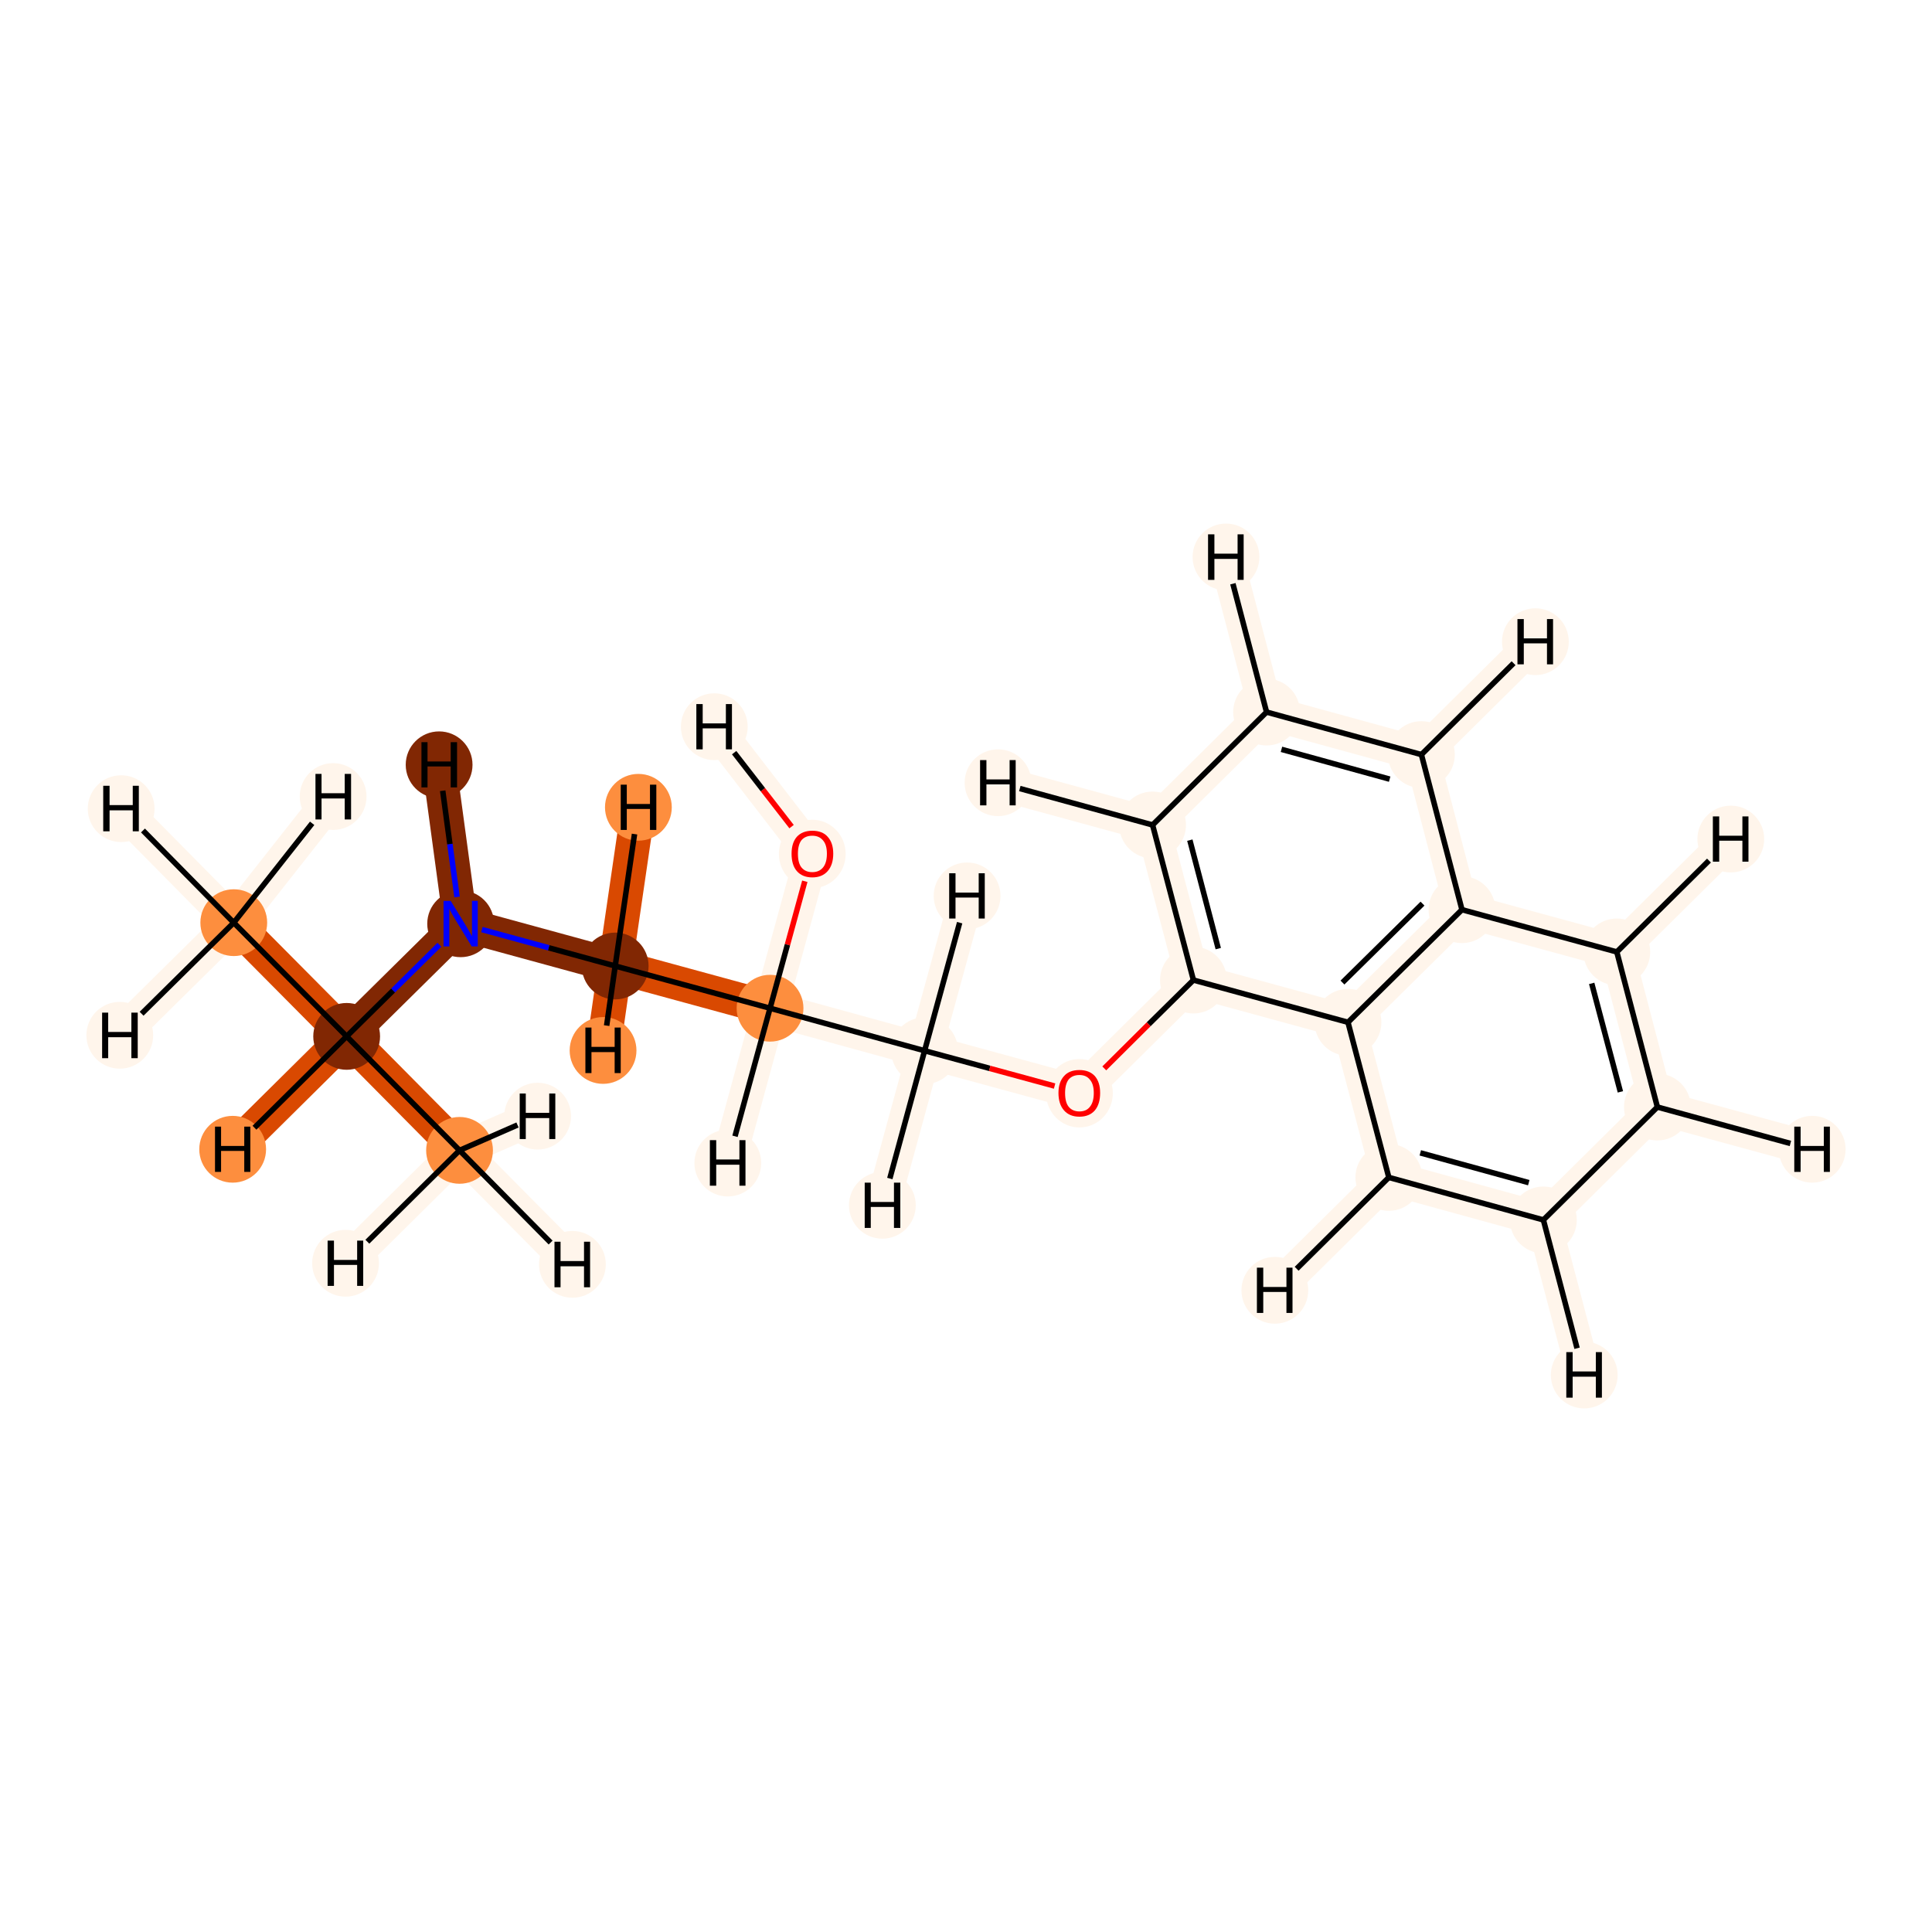 <?xml version='1.0' encoding='iso-8859-1'?>
<svg version='1.1' baseProfile='full'
              xmlns='http://www.w3.org/2000/svg'
                      xmlns:rdkit='http://www.rdkit.org/xml'
                      xmlns:xlink='http://www.w3.org/1999/xlink'
                  xml:space='preserve'
width='700px' height='700px' viewBox='0 0 700 700'>
<!-- END OF HEADER -->
<rect style='opacity:1.0;fill:#FFFFFF;stroke:none' width='700.0' height='700.0' x='0.0' y='0.0'> </rect>
<path d='M 294.3,309.3 L 279.0,365.3' style='fill:none;fill-rule:evenodd;stroke:#FFF5EB;stroke-width:12.4px;stroke-linecap:butt;stroke-linejoin:miter;stroke-opacity:1' />
<path d='M 294.3,309.3 L 258.8,263.3' style='fill:none;fill-rule:evenodd;stroke:#FFF5EB;stroke-width:12.4px;stroke-linecap:butt;stroke-linejoin:miter;stroke-opacity:1' />
<path d='M 279.0,365.3 L 335.0,380.7' style='fill:none;fill-rule:evenodd;stroke:#FFF5EB;stroke-width:12.4px;stroke-linecap:butt;stroke-linejoin:miter;stroke-opacity:1' />
<path d='M 279.0,365.3 L 222.9,350.0' style='fill:none;fill-rule:evenodd;stroke:#D94901;stroke-width:12.4px;stroke-linecap:butt;stroke-linejoin:miter;stroke-opacity:1' />
<path d='M 279.0,365.3 L 263.7,421.4' style='fill:none;fill-rule:evenodd;stroke:#FFF5EB;stroke-width:12.4px;stroke-linecap:butt;stroke-linejoin:miter;stroke-opacity:1' />
<path d='M 335.0,380.7 L 391.1,396.0' style='fill:none;fill-rule:evenodd;stroke:#FFF5EB;stroke-width:12.4px;stroke-linecap:butt;stroke-linejoin:miter;stroke-opacity:1' />
<path d='M 335.0,380.7 L 350.4,324.6' style='fill:none;fill-rule:evenodd;stroke:#FFF5EB;stroke-width:12.4px;stroke-linecap:butt;stroke-linejoin:miter;stroke-opacity:1' />
<path d='M 335.0,380.7 L 319.7,436.7' style='fill:none;fill-rule:evenodd;stroke:#FFF5EB;stroke-width:12.4px;stroke-linecap:butt;stroke-linejoin:miter;stroke-opacity:1' />
<path d='M 391.1,396.0 L 432.4,355.1' style='fill:none;fill-rule:evenodd;stroke:#FFF5EB;stroke-width:12.4px;stroke-linecap:butt;stroke-linejoin:miter;stroke-opacity:1' />
<path d='M 432.4,355.1 L 417.6,298.9' style='fill:none;fill-rule:evenodd;stroke:#FFF5EB;stroke-width:12.4px;stroke-linecap:butt;stroke-linejoin:miter;stroke-opacity:1' />
<path d='M 432.4,355.1 L 488.4,370.4' style='fill:none;fill-rule:evenodd;stroke:#FFF5EB;stroke-width:12.4px;stroke-linecap:butt;stroke-linejoin:miter;stroke-opacity:1' />
<path d='M 417.6,298.9 L 458.9,258.0' style='fill:none;fill-rule:evenodd;stroke:#FFF5EB;stroke-width:12.4px;stroke-linecap:butt;stroke-linejoin:miter;stroke-opacity:1' />
<path d='M 417.6,298.9 L 361.6,283.6' style='fill:none;fill-rule:evenodd;stroke:#FFF5EB;stroke-width:12.4px;stroke-linecap:butt;stroke-linejoin:miter;stroke-opacity:1' />
<path d='M 458.9,258.0 L 515.0,273.4' style='fill:none;fill-rule:evenodd;stroke:#FFF5EB;stroke-width:12.4px;stroke-linecap:butt;stroke-linejoin:miter;stroke-opacity:1' />
<path d='M 458.9,258.0 L 444.2,201.8' style='fill:none;fill-rule:evenodd;stroke:#FFF5EB;stroke-width:12.4px;stroke-linecap:butt;stroke-linejoin:miter;stroke-opacity:1' />
<path d='M 515.0,273.4 L 529.7,329.6' style='fill:none;fill-rule:evenodd;stroke:#FFF5EB;stroke-width:12.4px;stroke-linecap:butt;stroke-linejoin:miter;stroke-opacity:1' />
<path d='M 515.0,273.4 L 556.3,232.5' style='fill:none;fill-rule:evenodd;stroke:#FFF5EB;stroke-width:12.4px;stroke-linecap:butt;stroke-linejoin:miter;stroke-opacity:1' />
<path d='M 529.7,329.6 L 488.4,370.4' style='fill:none;fill-rule:evenodd;stroke:#FFF5EB;stroke-width:12.4px;stroke-linecap:butt;stroke-linejoin:miter;stroke-opacity:1' />
<path d='M 529.7,329.6 L 585.8,344.9' style='fill:none;fill-rule:evenodd;stroke:#FFF5EB;stroke-width:12.4px;stroke-linecap:butt;stroke-linejoin:miter;stroke-opacity:1' />
<path d='M 488.4,370.4 L 503.2,426.6' style='fill:none;fill-rule:evenodd;stroke:#FFF5EB;stroke-width:12.4px;stroke-linecap:butt;stroke-linejoin:miter;stroke-opacity:1' />
<path d='M 503.2,426.6 L 559.2,442.0' style='fill:none;fill-rule:evenodd;stroke:#FFF5EB;stroke-width:12.4px;stroke-linecap:butt;stroke-linejoin:miter;stroke-opacity:1' />
<path d='M 503.2,426.6 L 461.9,467.5' style='fill:none;fill-rule:evenodd;stroke:#FFF5EB;stroke-width:12.4px;stroke-linecap:butt;stroke-linejoin:miter;stroke-opacity:1' />
<path d='M 559.2,442.0 L 600.5,401.1' style='fill:none;fill-rule:evenodd;stroke:#FFF5EB;stroke-width:12.4px;stroke-linecap:butt;stroke-linejoin:miter;stroke-opacity:1' />
<path d='M 559.2,442.0 L 574.0,498.2' style='fill:none;fill-rule:evenodd;stroke:#FFF5EB;stroke-width:12.4px;stroke-linecap:butt;stroke-linejoin:miter;stroke-opacity:1' />
<path d='M 600.5,401.1 L 585.8,344.9' style='fill:none;fill-rule:evenodd;stroke:#FFF5EB;stroke-width:12.4px;stroke-linecap:butt;stroke-linejoin:miter;stroke-opacity:1' />
<path d='M 600.5,401.1 L 656.6,416.4' style='fill:none;fill-rule:evenodd;stroke:#FFF5EB;stroke-width:12.4px;stroke-linecap:butt;stroke-linejoin:miter;stroke-opacity:1' />
<path d='M 585.8,344.9 L 627.1,304.0' style='fill:none;fill-rule:evenodd;stroke:#FFF5EB;stroke-width:12.4px;stroke-linecap:butt;stroke-linejoin:miter;stroke-opacity:1' />
<path d='M 222.9,350.0 L 166.9,334.7' style='fill:none;fill-rule:evenodd;stroke:#812703;stroke-width:12.4px;stroke-linecap:butt;stroke-linejoin:miter;stroke-opacity:1' />
<path d='M 222.9,350.0 L 231.3,292.5' style='fill:none;fill-rule:evenodd;stroke:#D94901;stroke-width:12.4px;stroke-linecap:butt;stroke-linejoin:miter;stroke-opacity:1' />
<path d='M 222.9,350.0 L 218.5,380.6' style='fill:none;fill-rule:evenodd;stroke:#D94901;stroke-width:12.4px;stroke-linecap:butt;stroke-linejoin:miter;stroke-opacity:1' />
<path d='M 166.9,334.7 L 125.6,375.5' style='fill:none;fill-rule:evenodd;stroke:#812703;stroke-width:12.4px;stroke-linecap:butt;stroke-linejoin:miter;stroke-opacity:1' />
<path d='M 166.9,334.7 L 159.1,277.1' style='fill:none;fill-rule:evenodd;stroke:#812703;stroke-width:12.4px;stroke-linecap:butt;stroke-linejoin:miter;stroke-opacity:1' />
<path d='M 125.6,375.5 L 166.5,416.8' style='fill:none;fill-rule:evenodd;stroke:#D94901;stroke-width:12.4px;stroke-linecap:butt;stroke-linejoin:miter;stroke-opacity:1' />
<path d='M 125.6,375.5 L 84.7,334.3' style='fill:none;fill-rule:evenodd;stroke:#D94901;stroke-width:12.4px;stroke-linecap:butt;stroke-linejoin:miter;stroke-opacity:1' />
<path d='M 125.6,375.5 L 84.3,416.4' style='fill:none;fill-rule:evenodd;stroke:#D94901;stroke-width:12.4px;stroke-linecap:butt;stroke-linejoin:miter;stroke-opacity:1' />
<path d='M 166.5,416.8 L 207.4,458.1' style='fill:none;fill-rule:evenodd;stroke:#FFF5EB;stroke-width:12.4px;stroke-linecap:butt;stroke-linejoin:miter;stroke-opacity:1' />
<path d='M 166.5,416.8 L 125.2,457.7' style='fill:none;fill-rule:evenodd;stroke:#FFF5EB;stroke-width:12.4px;stroke-linecap:butt;stroke-linejoin:miter;stroke-opacity:1' />
<path d='M 166.5,416.8 L 194.8,404.4' style='fill:none;fill-rule:evenodd;stroke:#FFF5EB;stroke-width:12.4px;stroke-linecap:butt;stroke-linejoin:miter;stroke-opacity:1' />
<path d='M 84.7,334.3 L 43.9,293.0' style='fill:none;fill-rule:evenodd;stroke:#FFF5EB;stroke-width:12.4px;stroke-linecap:butt;stroke-linejoin:miter;stroke-opacity:1' />
<path d='M 84.7,334.3 L 43.4,375.1' style='fill:none;fill-rule:evenodd;stroke:#FFF5EB;stroke-width:12.4px;stroke-linecap:butt;stroke-linejoin:miter;stroke-opacity:1' />
<path d='M 84.7,334.3 L 120.7,288.6' style='fill:none;fill-rule:evenodd;stroke:#FFF5EB;stroke-width:12.4px;stroke-linecap:butt;stroke-linejoin:miter;stroke-opacity:1' />
<ellipse cx='294.3' cy='309.4' rx='11.6' ry='11.9'  style='fill:#FFF5EB;fill-rule:evenodd;stroke:#FFF5EB;stroke-width:1.0px;stroke-linecap:butt;stroke-linejoin:miter;stroke-opacity:1' />
<ellipse cx='279.0' cy='365.3' rx='11.6' ry='11.6'  style='fill:#FD8E3E;fill-rule:evenodd;stroke:#FD8E3E;stroke-width:1.0px;stroke-linecap:butt;stroke-linejoin:miter;stroke-opacity:1' />
<ellipse cx='335.0' cy='380.7' rx='11.6' ry='11.6'  style='fill:#FFF5EB;fill-rule:evenodd;stroke:#FFF5EB;stroke-width:1.0px;stroke-linecap:butt;stroke-linejoin:miter;stroke-opacity:1' />
<ellipse cx='391.1' cy='396.1' rx='11.6' ry='11.9'  style='fill:#FFF5EB;fill-rule:evenodd;stroke:#FFF5EB;stroke-width:1.0px;stroke-linecap:butt;stroke-linejoin:miter;stroke-opacity:1' />
<ellipse cx='432.4' cy='355.1' rx='11.6' ry='11.6'  style='fill:#FFF5EB;fill-rule:evenodd;stroke:#FFF5EB;stroke-width:1.0px;stroke-linecap:butt;stroke-linejoin:miter;stroke-opacity:1' />
<ellipse cx='417.6' cy='298.9' rx='11.6' ry='11.6'  style='fill:#FFF5EB;fill-rule:evenodd;stroke:#FFF5EB;stroke-width:1.0px;stroke-linecap:butt;stroke-linejoin:miter;stroke-opacity:1' />
<ellipse cx='458.9' cy='258.0' rx='11.6' ry='11.6'  style='fill:#FFF5EB;fill-rule:evenodd;stroke:#FFF5EB;stroke-width:1.0px;stroke-linecap:butt;stroke-linejoin:miter;stroke-opacity:1' />
<ellipse cx='515.0' cy='273.4' rx='11.6' ry='11.6'  style='fill:#FFF5EB;fill-rule:evenodd;stroke:#FFF5EB;stroke-width:1.0px;stroke-linecap:butt;stroke-linejoin:miter;stroke-opacity:1' />
<ellipse cx='529.7' cy='329.6' rx='11.6' ry='11.6'  style='fill:#FFF5EB;fill-rule:evenodd;stroke:#FFF5EB;stroke-width:1.0px;stroke-linecap:butt;stroke-linejoin:miter;stroke-opacity:1' />
<ellipse cx='488.4' cy='370.4' rx='11.6' ry='11.6'  style='fill:#FFF5EB;fill-rule:evenodd;stroke:#FFF5EB;stroke-width:1.0px;stroke-linecap:butt;stroke-linejoin:miter;stroke-opacity:1' />
<ellipse cx='503.2' cy='426.6' rx='11.6' ry='11.6'  style='fill:#FFF5EB;fill-rule:evenodd;stroke:#FFF5EB;stroke-width:1.0px;stroke-linecap:butt;stroke-linejoin:miter;stroke-opacity:1' />
<ellipse cx='559.2' cy='442.0' rx='11.6' ry='11.6'  style='fill:#FFF5EB;fill-rule:evenodd;stroke:#FFF5EB;stroke-width:1.0px;stroke-linecap:butt;stroke-linejoin:miter;stroke-opacity:1' />
<ellipse cx='600.5' cy='401.1' rx='11.6' ry='11.6'  style='fill:#FFF5EB;fill-rule:evenodd;stroke:#FFF5EB;stroke-width:1.0px;stroke-linecap:butt;stroke-linejoin:miter;stroke-opacity:1' />
<ellipse cx='585.8' cy='344.9' rx='11.6' ry='11.6'  style='fill:#FFF5EB;fill-rule:evenodd;stroke:#FFF5EB;stroke-width:1.0px;stroke-linecap:butt;stroke-linejoin:miter;stroke-opacity:1' />
<ellipse cx='222.9' cy='350.0' rx='11.6' ry='11.6'  style='fill:#812703;fill-rule:evenodd;stroke:#812703;stroke-width:1.0px;stroke-linecap:butt;stroke-linejoin:miter;stroke-opacity:1' />
<ellipse cx='166.9' cy='334.7' rx='11.6' ry='11.6'  style='fill:#812703;fill-rule:evenodd;stroke:#812703;stroke-width:1.0px;stroke-linecap:butt;stroke-linejoin:miter;stroke-opacity:1' />
<ellipse cx='125.6' cy='375.5' rx='11.6' ry='11.6'  style='fill:#812703;fill-rule:evenodd;stroke:#812703;stroke-width:1.0px;stroke-linecap:butt;stroke-linejoin:miter;stroke-opacity:1' />
<ellipse cx='166.5' cy='416.8' rx='11.6' ry='11.6'  style='fill:#FD8E3E;fill-rule:evenodd;stroke:#FD8E3E;stroke-width:1.0px;stroke-linecap:butt;stroke-linejoin:miter;stroke-opacity:1' />
<ellipse cx='84.7' cy='334.3' rx='11.6' ry='11.6'  style='fill:#FD8E3E;fill-rule:evenodd;stroke:#FD8E3E;stroke-width:1.0px;stroke-linecap:butt;stroke-linejoin:miter;stroke-opacity:1' />
<ellipse cx='258.8' cy='263.3' rx='11.6' ry='11.6'  style='fill:#FFF5EB;fill-rule:evenodd;stroke:#FFF5EB;stroke-width:1.0px;stroke-linecap:butt;stroke-linejoin:miter;stroke-opacity:1' />
<ellipse cx='263.7' cy='421.4' rx='11.6' ry='11.6'  style='fill:#FFF5EB;fill-rule:evenodd;stroke:#FFF5EB;stroke-width:1.0px;stroke-linecap:butt;stroke-linejoin:miter;stroke-opacity:1' />
<ellipse cx='350.4' cy='324.6' rx='11.6' ry='11.6'  style='fill:#FFF5EB;fill-rule:evenodd;stroke:#FFF5EB;stroke-width:1.0px;stroke-linecap:butt;stroke-linejoin:miter;stroke-opacity:1' />
<ellipse cx='319.7' cy='436.7' rx='11.6' ry='11.6'  style='fill:#FFF5EB;fill-rule:evenodd;stroke:#FFF5EB;stroke-width:1.0px;stroke-linecap:butt;stroke-linejoin:miter;stroke-opacity:1' />
<ellipse cx='361.6' cy='283.6' rx='11.6' ry='11.6'  style='fill:#FFF5EB;fill-rule:evenodd;stroke:#FFF5EB;stroke-width:1.0px;stroke-linecap:butt;stroke-linejoin:miter;stroke-opacity:1' />
<ellipse cx='444.2' cy='201.8' rx='11.6' ry='11.6'  style='fill:#FFF5EB;fill-rule:evenodd;stroke:#FFF5EB;stroke-width:1.0px;stroke-linecap:butt;stroke-linejoin:miter;stroke-opacity:1' />
<ellipse cx='556.3' cy='232.5' rx='11.6' ry='11.6'  style='fill:#FFF5EB;fill-rule:evenodd;stroke:#FFF5EB;stroke-width:1.0px;stroke-linecap:butt;stroke-linejoin:miter;stroke-opacity:1' />
<ellipse cx='461.9' cy='467.5' rx='11.6' ry='11.6'  style='fill:#FFF5EB;fill-rule:evenodd;stroke:#FFF5EB;stroke-width:1.0px;stroke-linecap:butt;stroke-linejoin:miter;stroke-opacity:1' />
<ellipse cx='574.0' cy='498.2' rx='11.6' ry='11.6'  style='fill:#FFF5EB;fill-rule:evenodd;stroke:#FFF5EB;stroke-width:1.0px;stroke-linecap:butt;stroke-linejoin:miter;stroke-opacity:1' />
<ellipse cx='656.6' cy='416.4' rx='11.6' ry='11.6'  style='fill:#FFF5EB;fill-rule:evenodd;stroke:#FFF5EB;stroke-width:1.0px;stroke-linecap:butt;stroke-linejoin:miter;stroke-opacity:1' />
<ellipse cx='627.1' cy='304.0' rx='11.6' ry='11.6'  style='fill:#FFF5EB;fill-rule:evenodd;stroke:#FFF5EB;stroke-width:1.0px;stroke-linecap:butt;stroke-linejoin:miter;stroke-opacity:1' />
<ellipse cx='231.3' cy='292.5' rx='11.6' ry='11.6'  style='fill:#FD8E3E;fill-rule:evenodd;stroke:#FD8E3E;stroke-width:1.0px;stroke-linecap:butt;stroke-linejoin:miter;stroke-opacity:1' />
<ellipse cx='218.5' cy='380.6' rx='11.6' ry='11.6'  style='fill:#FD8E3E;fill-rule:evenodd;stroke:#FD8E3E;stroke-width:1.0px;stroke-linecap:butt;stroke-linejoin:miter;stroke-opacity:1' />
<ellipse cx='159.1' cy='277.1' rx='11.6' ry='11.6'  style='fill:#812703;fill-rule:evenodd;stroke:#812703;stroke-width:1.0px;stroke-linecap:butt;stroke-linejoin:miter;stroke-opacity:1' />
<ellipse cx='84.3' cy='416.4' rx='11.6' ry='11.6'  style='fill:#FD8E3E;fill-rule:evenodd;stroke:#FD8E3E;stroke-width:1.0px;stroke-linecap:butt;stroke-linejoin:miter;stroke-opacity:1' />
<ellipse cx='207.4' cy='458.1' rx='11.6' ry='11.6'  style='fill:#FFF5EB;fill-rule:evenodd;stroke:#FFF5EB;stroke-width:1.0px;stroke-linecap:butt;stroke-linejoin:miter;stroke-opacity:1' />
<ellipse cx='125.2' cy='457.7' rx='11.6' ry='11.6'  style='fill:#FFF5EB;fill-rule:evenodd;stroke:#FFF5EB;stroke-width:1.0px;stroke-linecap:butt;stroke-linejoin:miter;stroke-opacity:1' />
<ellipse cx='194.8' cy='404.4' rx='11.6' ry='11.6'  style='fill:#FFF5EB;fill-rule:evenodd;stroke:#FFF5EB;stroke-width:1.0px;stroke-linecap:butt;stroke-linejoin:miter;stroke-opacity:1' />
<ellipse cx='43.9' cy='293.0' rx='11.6' ry='11.6'  style='fill:#FFF5EB;fill-rule:evenodd;stroke:#FFF5EB;stroke-width:1.0px;stroke-linecap:butt;stroke-linejoin:miter;stroke-opacity:1' />
<ellipse cx='43.4' cy='375.1' rx='11.6' ry='11.6'  style='fill:#FFF5EB;fill-rule:evenodd;stroke:#FFF5EB;stroke-width:1.0px;stroke-linecap:butt;stroke-linejoin:miter;stroke-opacity:1' />
<ellipse cx='120.7' cy='288.6' rx='11.6' ry='11.6'  style='fill:#FFF5EB;fill-rule:evenodd;stroke:#FFF5EB;stroke-width:1.0px;stroke-linecap:butt;stroke-linejoin:miter;stroke-opacity:1' />
<path class='bond-0 atom-0 atom-1' d='M 291.6,319.3 L 285.3,342.3' style='fill:none;fill-rule:evenodd;stroke:#FF0000;stroke-width:2.0px;stroke-linecap:butt;stroke-linejoin:miter;stroke-opacity:1' />
<path class='bond-0 atom-0 atom-1' d='M 285.3,342.3 L 279.0,365.3' style='fill:none;fill-rule:evenodd;stroke:#000000;stroke-width:2.0px;stroke-linecap:butt;stroke-linejoin:miter;stroke-opacity:1' />
<path class='bond-20 atom-0 atom-19' d='M 286.8,299.5 L 276.4,286.1' style='fill:none;fill-rule:evenodd;stroke:#FF0000;stroke-width:2.0px;stroke-linecap:butt;stroke-linejoin:miter;stroke-opacity:1' />
<path class='bond-20 atom-0 atom-19' d='M 276.4,286.1 L 266.0,272.7' style='fill:none;fill-rule:evenodd;stroke:#000000;stroke-width:2.0px;stroke-linecap:butt;stroke-linejoin:miter;stroke-opacity:1' />
<path class='bond-1 atom-1 atom-2' d='M 279.0,365.3 L 335.0,380.7' style='fill:none;fill-rule:evenodd;stroke:#000000;stroke-width:2.0px;stroke-linecap:butt;stroke-linejoin:miter;stroke-opacity:1' />
<path class='bond-13 atom-1 atom-14' d='M 279.0,365.3 L 222.9,350.0' style='fill:none;fill-rule:evenodd;stroke:#000000;stroke-width:2.0px;stroke-linecap:butt;stroke-linejoin:miter;stroke-opacity:1' />
<path class='bond-21 atom-1 atom-20' d='M 279.0,365.3 L 266.3,411.7' style='fill:none;fill-rule:evenodd;stroke:#000000;stroke-width:2.0px;stroke-linecap:butt;stroke-linejoin:miter;stroke-opacity:1' />
<path class='bond-2 atom-2 atom-3' d='M 335.0,380.7 L 358.6,387.1' style='fill:none;fill-rule:evenodd;stroke:#000000;stroke-width:2.0px;stroke-linecap:butt;stroke-linejoin:miter;stroke-opacity:1' />
<path class='bond-2 atom-2 atom-3' d='M 358.6,387.1 L 382.1,393.5' style='fill:none;fill-rule:evenodd;stroke:#FF0000;stroke-width:2.0px;stroke-linecap:butt;stroke-linejoin:miter;stroke-opacity:1' />
<path class='bond-22 atom-2 atom-21' d='M 335.0,380.7 L 347.7,334.3' style='fill:none;fill-rule:evenodd;stroke:#000000;stroke-width:2.0px;stroke-linecap:butt;stroke-linejoin:miter;stroke-opacity:1' />
<path class='bond-23 atom-2 atom-22' d='M 335.0,380.7 L 322.4,427.0' style='fill:none;fill-rule:evenodd;stroke:#000000;stroke-width:2.0px;stroke-linecap:butt;stroke-linejoin:miter;stroke-opacity:1' />
<path class='bond-3 atom-3 atom-4' d='M 400.1,387.1 L 416.2,371.1' style='fill:none;fill-rule:evenodd;stroke:#FF0000;stroke-width:2.0px;stroke-linecap:butt;stroke-linejoin:miter;stroke-opacity:1' />
<path class='bond-3 atom-3 atom-4' d='M 416.2,371.1 L 432.4,355.1' style='fill:none;fill-rule:evenodd;stroke:#000000;stroke-width:2.0px;stroke-linecap:butt;stroke-linejoin:miter;stroke-opacity:1' />
<path class='bond-4 atom-4 atom-5' d='M 432.4,355.1 L 417.6,298.9' style='fill:none;fill-rule:evenodd;stroke:#000000;stroke-width:2.0px;stroke-linecap:butt;stroke-linejoin:miter;stroke-opacity:1' />
<path class='bond-4 atom-4 atom-5' d='M 441.4,343.7 L 431.1,304.4' style='fill:none;fill-rule:evenodd;stroke:#000000;stroke-width:2.0px;stroke-linecap:butt;stroke-linejoin:miter;stroke-opacity:1' />
<path class='bond-18 atom-9 atom-4' d='M 488.4,370.4 L 432.4,355.1' style='fill:none;fill-rule:evenodd;stroke:#000000;stroke-width:2.0px;stroke-linecap:butt;stroke-linejoin:miter;stroke-opacity:1' />
<path class='bond-5 atom-5 atom-6' d='M 417.6,298.9 L 458.9,258.0' style='fill:none;fill-rule:evenodd;stroke:#000000;stroke-width:2.0px;stroke-linecap:butt;stroke-linejoin:miter;stroke-opacity:1' />
<path class='bond-24 atom-5 atom-23' d='M 417.6,298.9 L 369.5,285.7' style='fill:none;fill-rule:evenodd;stroke:#000000;stroke-width:2.0px;stroke-linecap:butt;stroke-linejoin:miter;stroke-opacity:1' />
<path class='bond-6 atom-6 atom-7' d='M 458.9,258.0 L 515.0,273.4' style='fill:none;fill-rule:evenodd;stroke:#000000;stroke-width:2.0px;stroke-linecap:butt;stroke-linejoin:miter;stroke-opacity:1' />
<path class='bond-6 atom-6 atom-7' d='M 464.3,271.5 L 503.5,282.3' style='fill:none;fill-rule:evenodd;stroke:#000000;stroke-width:2.0px;stroke-linecap:butt;stroke-linejoin:miter;stroke-opacity:1' />
<path class='bond-25 atom-6 atom-24' d='M 458.9,258.0 L 446.7,211.5' style='fill:none;fill-rule:evenodd;stroke:#000000;stroke-width:2.0px;stroke-linecap:butt;stroke-linejoin:miter;stroke-opacity:1' />
<path class='bond-7 atom-7 atom-8' d='M 515.0,273.4 L 529.7,329.6' style='fill:none;fill-rule:evenodd;stroke:#000000;stroke-width:2.0px;stroke-linecap:butt;stroke-linejoin:miter;stroke-opacity:1' />
<path class='bond-26 atom-7 atom-25' d='M 515.0,273.4 L 548.4,240.3' style='fill:none;fill-rule:evenodd;stroke:#000000;stroke-width:2.0px;stroke-linecap:butt;stroke-linejoin:miter;stroke-opacity:1' />
<path class='bond-8 atom-8 atom-9' d='M 529.7,329.6 L 488.4,370.4' style='fill:none;fill-rule:evenodd;stroke:#000000;stroke-width:2.0px;stroke-linecap:butt;stroke-linejoin:miter;stroke-opacity:1' />
<path class='bond-8 atom-8 atom-9' d='M 515.4,327.4 L 486.4,356.0' style='fill:none;fill-rule:evenodd;stroke:#000000;stroke-width:2.0px;stroke-linecap:butt;stroke-linejoin:miter;stroke-opacity:1' />
<path class='bond-19 atom-13 atom-8' d='M 585.8,344.9 L 529.7,329.6' style='fill:none;fill-rule:evenodd;stroke:#000000;stroke-width:2.0px;stroke-linecap:butt;stroke-linejoin:miter;stroke-opacity:1' />
<path class='bond-9 atom-9 atom-10' d='M 488.4,370.4 L 503.2,426.6' style='fill:none;fill-rule:evenodd;stroke:#000000;stroke-width:2.0px;stroke-linecap:butt;stroke-linejoin:miter;stroke-opacity:1' />
<path class='bond-10 atom-10 atom-11' d='M 503.2,426.6 L 559.2,442.0' style='fill:none;fill-rule:evenodd;stroke:#000000;stroke-width:2.0px;stroke-linecap:butt;stroke-linejoin:miter;stroke-opacity:1' />
<path class='bond-10 atom-10 atom-11' d='M 514.6,417.7 L 553.9,428.5' style='fill:none;fill-rule:evenodd;stroke:#000000;stroke-width:2.0px;stroke-linecap:butt;stroke-linejoin:miter;stroke-opacity:1' />
<path class='bond-27 atom-10 atom-26' d='M 503.2,426.6 L 469.8,459.7' style='fill:none;fill-rule:evenodd;stroke:#000000;stroke-width:2.0px;stroke-linecap:butt;stroke-linejoin:miter;stroke-opacity:1' />
<path class='bond-11 atom-11 atom-12' d='M 559.2,442.0 L 600.5,401.1' style='fill:none;fill-rule:evenodd;stroke:#000000;stroke-width:2.0px;stroke-linecap:butt;stroke-linejoin:miter;stroke-opacity:1' />
<path class='bond-28 atom-11 atom-27' d='M 559.2,442.0 L 571.4,488.5' style='fill:none;fill-rule:evenodd;stroke:#000000;stroke-width:2.0px;stroke-linecap:butt;stroke-linejoin:miter;stroke-opacity:1' />
<path class='bond-12 atom-12 atom-13' d='M 600.5,401.1 L 585.8,344.9' style='fill:none;fill-rule:evenodd;stroke:#000000;stroke-width:2.0px;stroke-linecap:butt;stroke-linejoin:miter;stroke-opacity:1' />
<path class='bond-12 atom-12 atom-13' d='M 587.1,395.6 L 576.7,356.3' style='fill:none;fill-rule:evenodd;stroke:#000000;stroke-width:2.0px;stroke-linecap:butt;stroke-linejoin:miter;stroke-opacity:1' />
<path class='bond-29 atom-12 atom-28' d='M 600.5,401.1 L 648.7,414.3' style='fill:none;fill-rule:evenodd;stroke:#000000;stroke-width:2.0px;stroke-linecap:butt;stroke-linejoin:miter;stroke-opacity:1' />
<path class='bond-30 atom-13 atom-29' d='M 585.8,344.9 L 619.2,311.8' style='fill:none;fill-rule:evenodd;stroke:#000000;stroke-width:2.0px;stroke-linecap:butt;stroke-linejoin:miter;stroke-opacity:1' />
<path class='bond-14 atom-14 atom-15' d='M 222.9,350.0 L 198.8,343.4' style='fill:none;fill-rule:evenodd;stroke:#000000;stroke-width:2.0px;stroke-linecap:butt;stroke-linejoin:miter;stroke-opacity:1' />
<path class='bond-14 atom-14 atom-15' d='M 198.8,343.4 L 174.6,336.8' style='fill:none;fill-rule:evenodd;stroke:#0000FF;stroke-width:2.0px;stroke-linecap:butt;stroke-linejoin:miter;stroke-opacity:1' />
<path class='bond-31 atom-14 atom-30' d='M 222.9,350.0 L 229.9,302.2' style='fill:none;fill-rule:evenodd;stroke:#000000;stroke-width:2.0px;stroke-linecap:butt;stroke-linejoin:miter;stroke-opacity:1' />
<path class='bond-32 atom-14 atom-31' d='M 222.9,350.0 L 219.8,371.6' style='fill:none;fill-rule:evenodd;stroke:#000000;stroke-width:2.0px;stroke-linecap:butt;stroke-linejoin:miter;stroke-opacity:1' />
<path class='bond-15 atom-15 atom-16' d='M 159.2,342.3 L 142.4,358.9' style='fill:none;fill-rule:evenodd;stroke:#0000FF;stroke-width:2.0px;stroke-linecap:butt;stroke-linejoin:miter;stroke-opacity:1' />
<path class='bond-15 atom-15 atom-16' d='M 142.4,358.9 L 125.6,375.5' style='fill:none;fill-rule:evenodd;stroke:#000000;stroke-width:2.0px;stroke-linecap:butt;stroke-linejoin:miter;stroke-opacity:1' />
<path class='bond-33 atom-15 atom-32' d='M 165.6,325.0 L 163.0,305.8' style='fill:none;fill-rule:evenodd;stroke:#0000FF;stroke-width:2.0px;stroke-linecap:butt;stroke-linejoin:miter;stroke-opacity:1' />
<path class='bond-33 atom-15 atom-32' d='M 163.0,305.8 L 160.4,286.5' style='fill:none;fill-rule:evenodd;stroke:#000000;stroke-width:2.0px;stroke-linecap:butt;stroke-linejoin:miter;stroke-opacity:1' />
<path class='bond-16 atom-16 atom-17' d='M 125.6,375.5 L 166.5,416.8' style='fill:none;fill-rule:evenodd;stroke:#000000;stroke-width:2.0px;stroke-linecap:butt;stroke-linejoin:miter;stroke-opacity:1' />
<path class='bond-17 atom-16 atom-18' d='M 125.6,375.5 L 84.7,334.3' style='fill:none;fill-rule:evenodd;stroke:#000000;stroke-width:2.0px;stroke-linecap:butt;stroke-linejoin:miter;stroke-opacity:1' />
<path class='bond-34 atom-16 atom-33' d='M 125.6,375.5 L 92.2,408.6' style='fill:none;fill-rule:evenodd;stroke:#000000;stroke-width:2.0px;stroke-linecap:butt;stroke-linejoin:miter;stroke-opacity:1' />
<path class='bond-35 atom-17 atom-34' d='M 166.5,416.8 L 199.5,450.2' style='fill:none;fill-rule:evenodd;stroke:#000000;stroke-width:2.0px;stroke-linecap:butt;stroke-linejoin:miter;stroke-opacity:1' />
<path class='bond-36 atom-17 atom-35' d='M 166.5,416.8 L 133.1,449.9' style='fill:none;fill-rule:evenodd;stroke:#000000;stroke-width:2.0px;stroke-linecap:butt;stroke-linejoin:miter;stroke-opacity:1' />
<path class='bond-37 atom-17 atom-36' d='M 166.5,416.8 L 187.5,407.6' style='fill:none;fill-rule:evenodd;stroke:#000000;stroke-width:2.0px;stroke-linecap:butt;stroke-linejoin:miter;stroke-opacity:1' />
<path class='bond-38 atom-18 atom-37' d='M 84.7,334.3 L 51.8,300.9' style='fill:none;fill-rule:evenodd;stroke:#000000;stroke-width:2.0px;stroke-linecap:butt;stroke-linejoin:miter;stroke-opacity:1' />
<path class='bond-39 atom-18 atom-38' d='M 84.7,334.3 L 51.3,367.3' style='fill:none;fill-rule:evenodd;stroke:#000000;stroke-width:2.0px;stroke-linecap:butt;stroke-linejoin:miter;stroke-opacity:1' />
<path class='bond-40 atom-18 atom-39' d='M 84.7,334.3 L 113.1,298.3' style='fill:none;fill-rule:evenodd;stroke:#000000;stroke-width:2.0px;stroke-linecap:butt;stroke-linejoin:miter;stroke-opacity:1' />
<path  class='atom-0' d='M 286.8 309.3
Q 286.8 305.4, 288.7 303.2
Q 290.7 301.0, 294.3 301.0
Q 298.0 301.0, 299.9 303.2
Q 301.9 305.4, 301.9 309.3
Q 301.9 313.3, 299.9 315.6
Q 297.9 317.9, 294.3 317.9
Q 290.7 317.9, 288.7 315.6
Q 286.8 313.4, 286.8 309.3
M 294.3 316.0
Q 296.8 316.0, 298.2 314.3
Q 299.6 312.6, 299.6 309.3
Q 299.6 306.1, 298.2 304.5
Q 296.8 302.8, 294.3 302.8
Q 291.8 302.8, 290.4 304.4
Q 289.1 306.1, 289.1 309.3
Q 289.1 312.7, 290.4 314.3
Q 291.8 316.0, 294.3 316.0
' fill='#FF0000'/>
<path  class='atom-3' d='M 383.5 396.0
Q 383.5 392.1, 385.5 389.9
Q 387.4 387.7, 391.1 387.7
Q 394.7 387.7, 396.7 389.9
Q 398.6 392.1, 398.6 396.0
Q 398.6 400.0, 396.7 402.3
Q 394.7 404.6, 391.1 404.6
Q 387.5 404.6, 385.5 402.3
Q 383.5 400.0, 383.5 396.0
M 391.1 402.7
Q 393.6 402.7, 394.9 401.0
Q 396.3 399.3, 396.3 396.0
Q 396.3 392.8, 394.9 391.2
Q 393.6 389.5, 391.1 389.5
Q 388.6 389.5, 387.2 391.1
Q 385.9 392.8, 385.9 396.0
Q 385.9 399.4, 387.2 401.0
Q 388.6 402.7, 391.1 402.7
' fill='#FF0000'/>
<path  class='atom-15' d='M 163.3 326.4
L 168.7 335.2
Q 169.2 336.0, 170.1 337.6
Q 170.9 339.1, 171.0 339.2
L 171.0 326.4
L 173.1 326.4
L 173.1 342.9
L 170.9 342.9
L 165.1 333.4
Q 164.4 332.3, 163.7 331.0
Q 163.0 329.7, 162.8 329.3
L 162.8 342.9
L 160.7 342.9
L 160.7 326.4
L 163.3 326.4
' fill='#0000FF'/>
<path  class='atom-19' d='M 252.3 255.1
L 254.6 255.1
L 254.6 262.1
L 263.0 262.1
L 263.0 255.1
L 265.2 255.1
L 265.2 271.5
L 263.0 271.5
L 263.0 263.9
L 254.6 263.9
L 254.6 271.5
L 252.3 271.5
L 252.3 255.1
' fill='#000000'/>
<path  class='atom-20' d='M 257.2 413.1
L 259.5 413.1
L 259.5 420.1
L 267.9 420.1
L 267.9 413.1
L 270.1 413.1
L 270.1 429.6
L 267.9 429.6
L 267.9 422.0
L 259.5 422.0
L 259.5 429.6
L 257.2 429.6
L 257.2 413.1
' fill='#000000'/>
<path  class='atom-21' d='M 343.9 316.4
L 346.2 316.4
L 346.2 323.4
L 354.6 323.4
L 354.6 316.4
L 356.8 316.4
L 356.8 332.8
L 354.6 332.8
L 354.6 325.2
L 346.2 325.2
L 346.2 332.8
L 343.9 332.8
L 343.9 316.4
' fill='#000000'/>
<path  class='atom-22' d='M 313.3 428.5
L 315.5 428.5
L 315.5 435.5
L 323.9 435.5
L 323.9 428.5
L 326.2 428.5
L 326.2 444.9
L 323.9 444.9
L 323.9 437.3
L 315.5 437.3
L 315.5 444.9
L 313.3 444.9
L 313.3 428.5
' fill='#000000'/>
<path  class='atom-23' d='M 355.1 275.4
L 357.4 275.4
L 357.4 282.4
L 365.8 282.4
L 365.8 275.4
L 368.0 275.4
L 368.0 291.8
L 365.8 291.8
L 365.8 284.2
L 357.4 284.2
L 357.4 291.8
L 355.1 291.8
L 355.1 275.4
' fill='#000000'/>
<path  class='atom-24' d='M 437.7 193.6
L 440.0 193.6
L 440.0 200.6
L 448.4 200.6
L 448.4 193.6
L 450.6 193.6
L 450.6 210.1
L 448.4 210.1
L 448.4 202.5
L 440.0 202.5
L 440.0 210.1
L 437.7 210.1
L 437.7 193.6
' fill='#000000'/>
<path  class='atom-25' d='M 549.8 224.3
L 552.1 224.3
L 552.1 231.3
L 560.5 231.3
L 560.5 224.3
L 562.7 224.3
L 562.7 240.7
L 560.5 240.7
L 560.5 233.1
L 552.1 233.1
L 552.1 240.7
L 549.8 240.7
L 549.8 224.3
' fill='#000000'/>
<path  class='atom-26' d='M 455.4 459.3
L 457.7 459.3
L 457.7 466.3
L 466.1 466.3
L 466.1 459.3
L 468.3 459.3
L 468.3 475.7
L 466.1 475.7
L 466.1 468.1
L 457.7 468.1
L 457.7 475.7
L 455.4 475.7
L 455.4 459.3
' fill='#000000'/>
<path  class='atom-27' d='M 567.5 489.9
L 569.8 489.9
L 569.8 496.9
L 578.2 496.9
L 578.2 489.9
L 580.4 489.9
L 580.4 506.4
L 578.2 506.4
L 578.2 498.8
L 569.8 498.8
L 569.8 506.4
L 567.5 506.4
L 567.5 489.9
' fill='#000000'/>
<path  class='atom-28' d='M 650.1 408.2
L 652.4 408.2
L 652.4 415.2
L 660.8 415.2
L 660.8 408.2
L 663.0 408.2
L 663.0 424.6
L 660.8 424.6
L 660.8 417.0
L 652.4 417.0
L 652.4 424.6
L 650.1 424.6
L 650.1 408.2
' fill='#000000'/>
<path  class='atom-29' d='M 620.6 295.8
L 622.9 295.8
L 622.9 302.8
L 631.3 302.8
L 631.3 295.8
L 633.5 295.8
L 633.5 312.2
L 631.3 312.2
L 631.3 304.6
L 622.9 304.6
L 622.9 312.2
L 620.6 312.2
L 620.6 295.8
' fill='#000000'/>
<path  class='atom-30' d='M 224.9 284.3
L 227.1 284.3
L 227.1 291.3
L 235.5 291.3
L 235.5 284.3
L 237.8 284.3
L 237.8 300.7
L 235.5 300.7
L 235.5 293.1
L 227.1 293.1
L 227.1 300.7
L 224.9 300.7
L 224.9 284.3
' fill='#000000'/>
<path  class='atom-31' d='M 212.1 372.3
L 214.3 372.3
L 214.3 379.3
L 222.7 379.3
L 222.7 372.3
L 224.9 372.3
L 224.9 388.8
L 222.7 388.8
L 222.7 381.2
L 214.3 381.2
L 214.3 388.8
L 212.1 388.8
L 212.1 372.3
' fill='#000000'/>
<path  class='atom-32' d='M 152.7 268.9
L 154.9 268.9
L 154.9 275.9
L 163.3 275.9
L 163.3 268.9
L 165.6 268.9
L 165.6 285.3
L 163.3 285.3
L 163.3 277.7
L 154.9 277.7
L 154.9 285.3
L 152.7 285.3
L 152.7 268.9
' fill='#000000'/>
<path  class='atom-33' d='M 77.9 408.2
L 80.1 408.2
L 80.1 415.2
L 88.5 415.2
L 88.5 408.2
L 90.7 408.2
L 90.7 424.6
L 88.5 424.6
L 88.5 417.0
L 80.1 417.0
L 80.1 424.6
L 77.9 424.6
L 77.9 408.2
' fill='#000000'/>
<path  class='atom-34' d='M 200.9 449.9
L 203.1 449.9
L 203.1 456.9
L 211.6 456.9
L 211.6 449.9
L 213.8 449.9
L 213.8 466.4
L 211.6 466.4
L 211.6 458.8
L 203.1 458.8
L 203.1 466.4
L 200.9 466.4
L 200.9 449.9
' fill='#000000'/>
<path  class='atom-35' d='M 118.7 449.5
L 121.0 449.5
L 121.0 456.5
L 129.4 456.5
L 129.4 449.5
L 131.6 449.5
L 131.6 465.9
L 129.4 465.9
L 129.4 458.3
L 121.0 458.3
L 121.0 465.9
L 118.7 465.9
L 118.7 449.5
' fill='#000000'/>
<path  class='atom-36' d='M 188.3 396.2
L 190.5 396.2
L 190.5 403.2
L 199.0 403.2
L 199.0 396.2
L 201.2 396.2
L 201.2 412.7
L 199.0 412.7
L 199.0 405.1
L 190.5 405.1
L 190.5 412.7
L 188.3 412.7
L 188.3 396.2
' fill='#000000'/>
<path  class='atom-37' d='M 37.4 284.7
L 39.7 284.7
L 39.7 291.7
L 48.1 291.7
L 48.1 284.7
L 50.3 284.7
L 50.3 301.2
L 48.1 301.2
L 48.1 293.6
L 39.7 293.6
L 39.7 301.2
L 37.4 301.2
L 37.4 284.7
' fill='#000000'/>
<path  class='atom-38' d='M 37.0 366.9
L 39.2 366.9
L 39.2 373.9
L 47.6 373.9
L 47.6 366.9
L 49.9 366.9
L 49.9 383.4
L 47.6 383.4
L 47.6 375.8
L 39.2 375.8
L 39.2 383.4
L 37.0 383.4
L 37.0 366.9
' fill='#000000'/>
<path  class='atom-39' d='M 114.3 280.4
L 116.5 280.4
L 116.5 287.4
L 124.9 287.4
L 124.9 280.4
L 127.2 280.4
L 127.2 296.9
L 124.9 296.9
L 124.9 289.3
L 116.5 289.3
L 116.5 296.9
L 114.3 296.9
L 114.3 280.4
' fill='#000000'/>
</svg>
